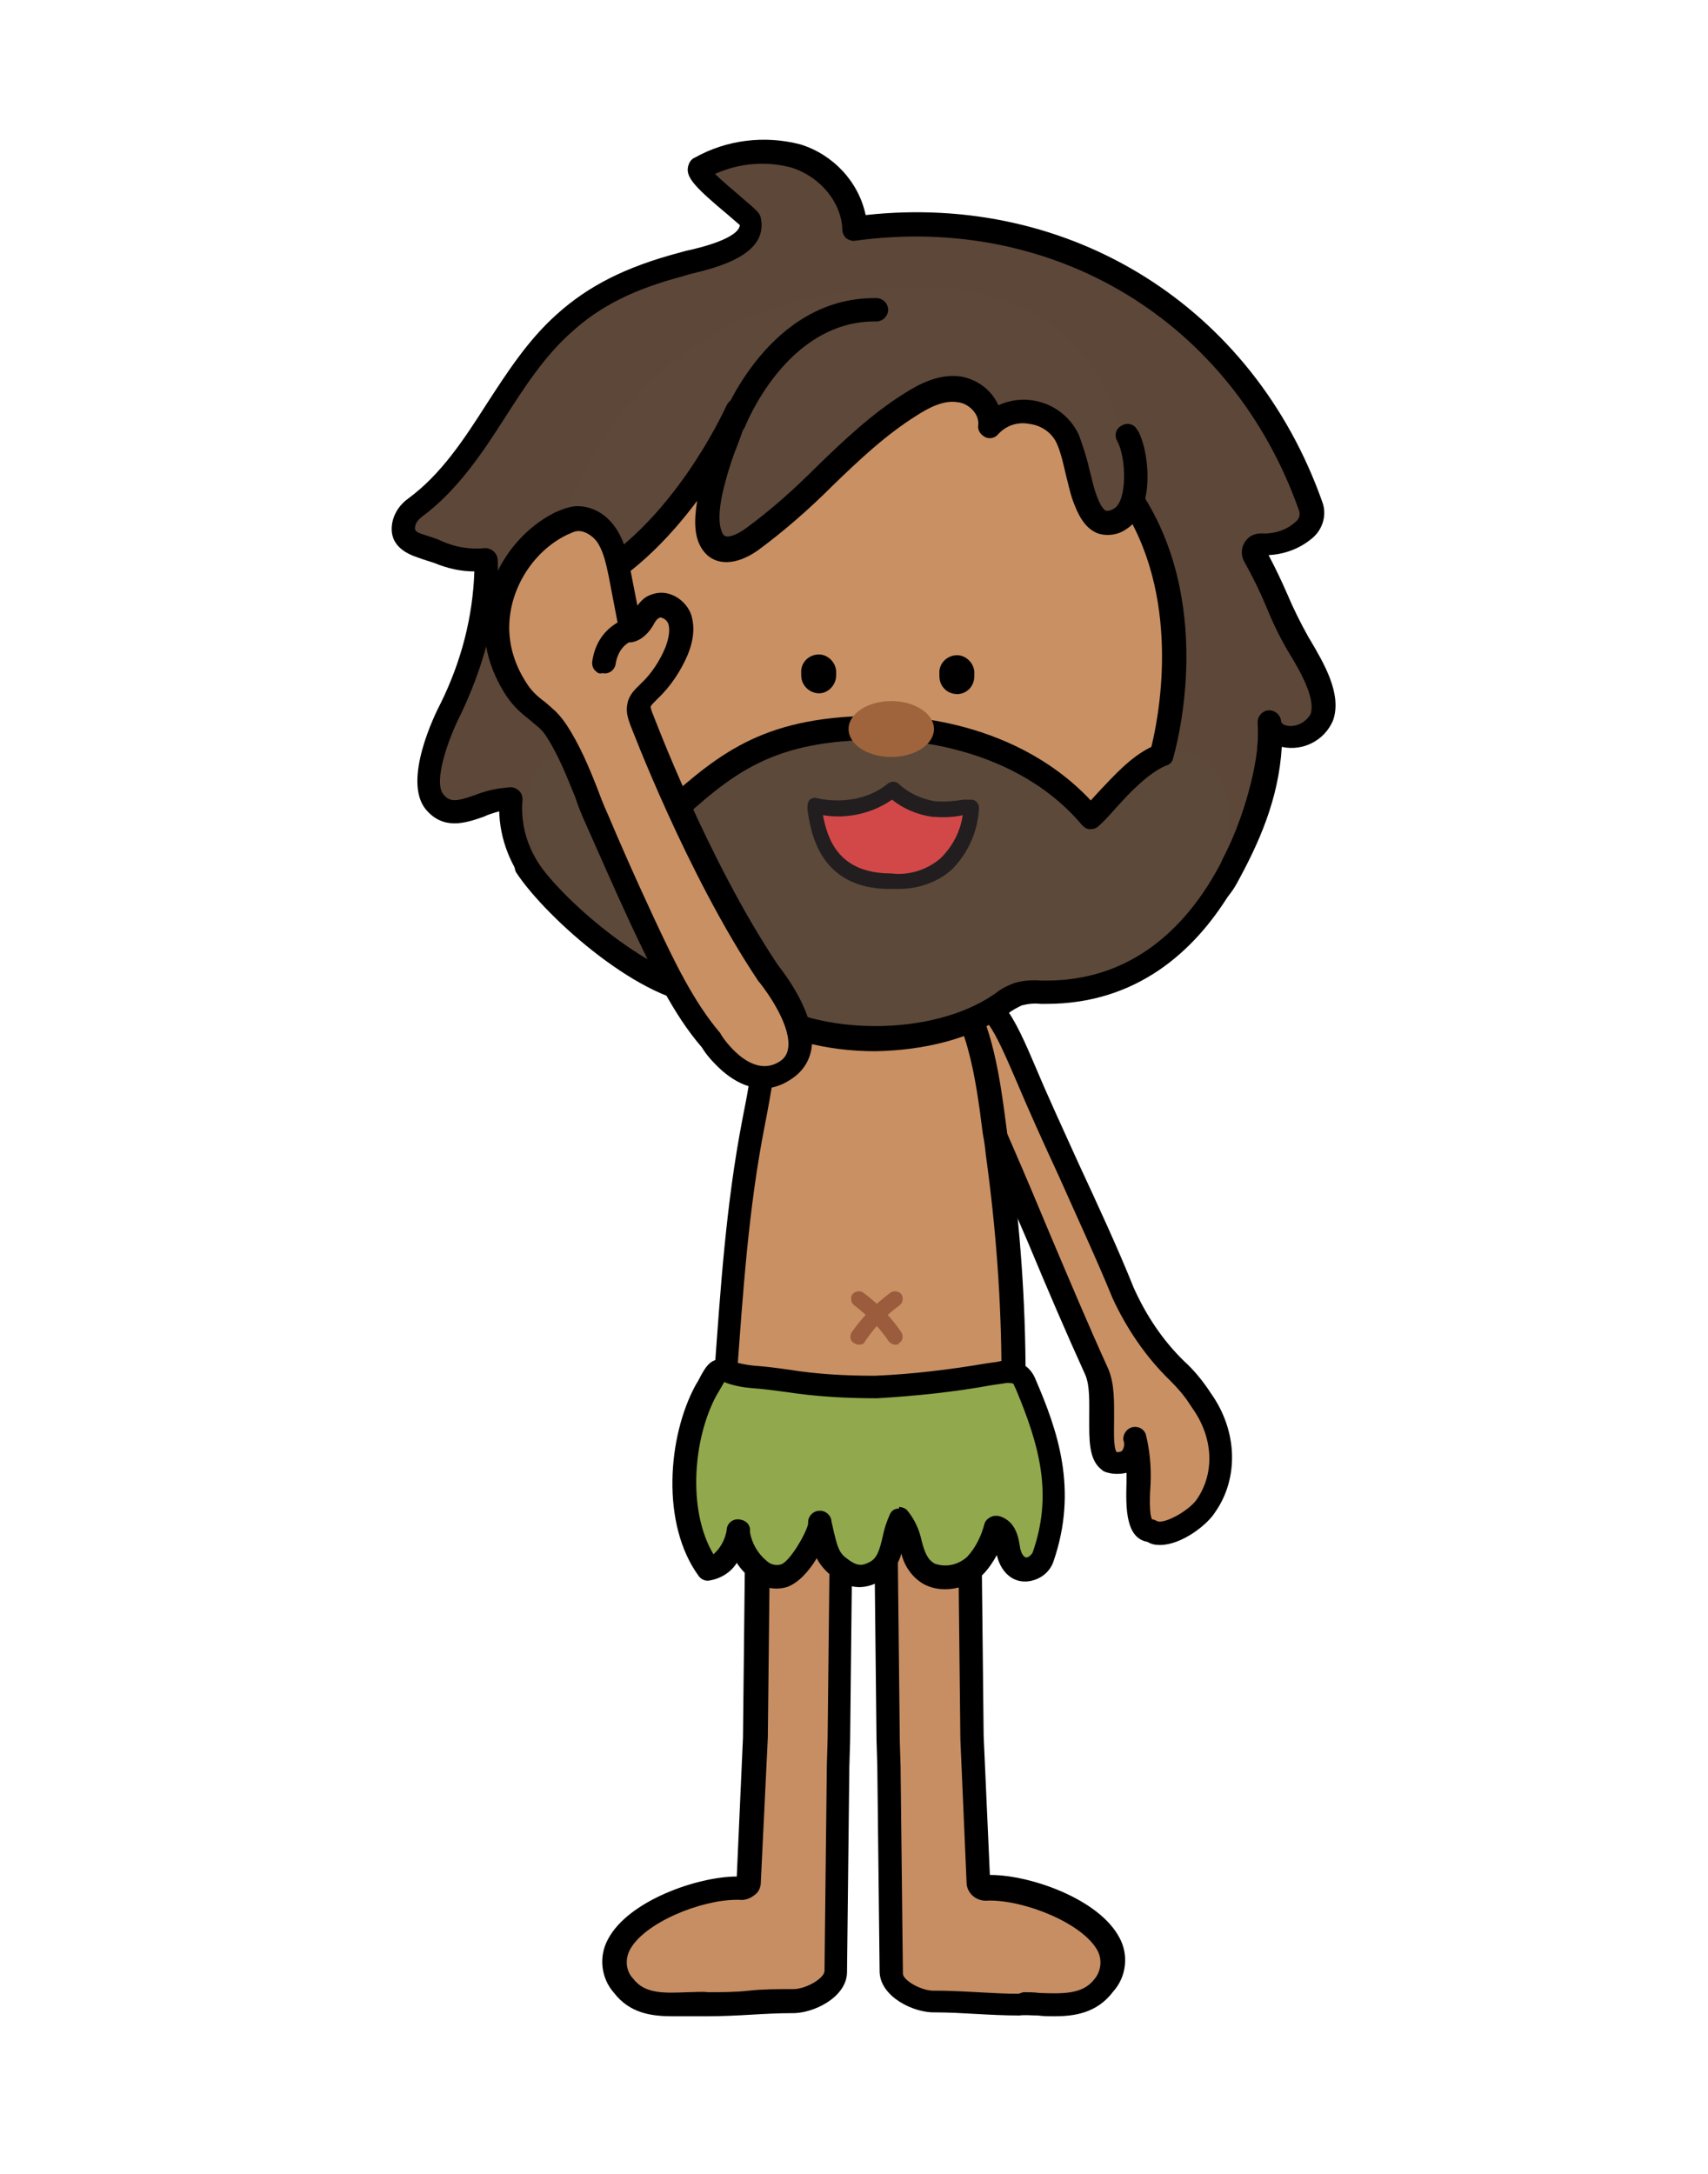 <?xml version="1.0" encoding="utf-8"?>
<!-- Generator: Adobe Illustrator 24.3.0, SVG Export Plug-In . SVG Version: 6.00 Build 0)  -->
<!DOCTYPE svg PUBLIC "-//W3C//DTD SVG 1.1//EN" "http://www.w3.org/Graphics/SVG/1.1/DTD/svg11.dtd">
<svg version="1.1" id="레이어_1" xmlns:x="http://ns.adobe.com/Extensibility/1.0/" xmlns:i="http://ns.adobe.com/AdobeIllustrator/10.0/" xmlns:graph="http://ns.adobe.com/Graphs/1.0/"
	 xmlns="http://www.w3.org/2000/svg" xmlns:xlink="http://www.w3.org/1999/xlink" x="0px" y="0px" viewBox="0 0 220 280"
	 style="enable-background:new 0 0 220 280;" xml:space="preserve">
<style type="text/css">
	.st0{display:none;}
	.st1{fill-rule:evenodd;clip-rule:evenodd;fill:#C99063;}
	.st2{fill-rule:evenodd;clip-rule:evenodd;fill:#C78E63;}
	.st3{fill-rule:evenodd;clip-rule:evenodd;fill:#91A84D;}
	.st4{fill:#9B5C3D;}
	.st5{fill-rule:evenodd;clip-rule:evenodd;fill:#5D4739;}
	.st6{fill-rule:evenodd;clip-rule:evenodd;fill:#5C493A;}
	.st7{fill-rule:evenodd;clip-rule:evenodd;fill:#D24848;}
	.st8{fill:#221E1F;}
	.st9{fill-rule:evenodd;clip-rule:evenodd;fill:#5E483A;}
	.st10{fill-rule:evenodd;clip-rule:evenodd;}
	.st11{fill:#A0643C;}
	.st12{fill:#C99063;}
</style>
<g id="레이어_5" class="st0">
</g>
<g id="레이어_2_1_">
</g>
<g id="레이어_3">
</g>
<g>
	<path class="st1" d="M144.7,166.5c1.7,3.8,4,7.2,7,10.1c1.2,1.1,2.3,2.4,3.2,3.8c2.9,4.1,3.4,9.5,0.5,13.5
		c-1.3,1.8-5.2,4.3-7.1,3.1c-3-0.3-0.9-8.4-2.1-12c0.3,2.3-1,3.8-3.3,3c-2.1-1.6-0.1-8-1.7-11.6c-5.7-12.8-11.4-26.9-17.5-40.2
		c-1.7-3.6-3.6-5.2-0.2-7.6c4.2-1,5.9,3,8.8,9.7C135.9,147.2,141.1,157.8,144.7,166.5z"/>
	<path d="M149.4,199c-0.6,0-1.1-0.1-1.6-0.4c-2.8-0.5-2.8-4.3-2.7-7.7c0-0.4,0-0.8,0-1.2c-0.9,0.2-1.8,0.2-2.7-0.1
		c-0.2-0.1-0.3-0.1-0.5-0.3c-1.7-1.3-1.6-3.9-1.6-6.7c0-1.9,0.1-4.1-0.5-5.5c-2.5-5.5-4.9-11.1-7.4-17.1
		c-3.3-7.6-6.6-15.5-10.1-23.1c-0.3-0.7-0.6-1.3-0.9-1.8c-1.2-2.3-2.7-4.9,1.2-7.7c0.2-0.1,0.3-0.2,0.5-0.2
		c5.4-1.2,7.5,3.7,10.4,10.5c1.6,3.8,3.5,7.9,5.4,12.1c2.5,5.4,5.1,11,7.1,16c1.6,3.6,3.8,6.9,6.6,9.6c1.1,1,2.1,2.2,3,3.5l0.4,0.6
		c3.4,4.8,3.6,10.9,0.5,15.3C155.5,196.4,152.2,199,149.4,199z M148.4,195.7c0.2,0,0.4,0.1,0.6,0.2c0.8,0.5,4-1.2,5.1-2.7
		c2.4-3.4,2.2-8-0.5-11.8l-0.4-0.6c-0.7-1.1-1.6-2.1-2.5-3c-3.1-3-5.6-6.7-7.4-10.6l0,0c-2-4.9-4.6-10.5-7-15.9
		c-1.9-4.1-3.8-8.3-5.4-12.1c-3-7-4.2-9.3-6.7-8.9c-1.4,1.1-1.3,1.4,0,3.6c0.3,0.6,0.7,1.2,1,2c3.5,7.6,6.9,15.5,10.1,23.2
		c2.5,5.9,4.9,11.6,7.4,17.1c0.9,2,0.8,4.5,0.8,6.7c0,1.4-0.1,3.4,0.3,4.1c0.2,0.1,0.5,0,0.7-0.1c0.3-0.4,0.4-0.9,0.2-1.4
		c-0.1-0.8,0.5-1.6,1.3-1.7c0.7-0.1,1.4,0.3,1.6,1c0.5,2,0.7,4.2,0.6,6.3C148.1,192.5,148,195.1,148.4,195.7L148.4,195.7z"/>
</g>
<g>
	<path class="st2" d="M96.5,242.4c0,0.6-0.6,0.9-1.2,0.9c-6.7-0.2-20.1,5.8-14.9,12.6c2.5,3.3,7.1,2.1,10.8,2.2s7.2-0.4,10.8-0.3
		c2.2,0,5.6-1.6,5.7-3.7l0.3-26.5l0.1-3.3l0.3-27.7c0.1-2-3.3-3.9-5.3-3.9s-5.3,1.6-5.4,3.6L97.4,224L96.5,242.4z"/>
	<path d="M86.6,259.7c-2.7,0-5.5-0.4-7.5-3c-1.7-1.9-2-4.7-0.8-6.9c2.6-5,11.6-8.1,16.6-8.1l0.8-17.9l0.3-27.6
		c0.1-3.1,4.2-5.1,6.9-5.1c1.5,0.1,3,0.6,4.3,1.5c1.7,1.1,2.6,2.6,2.6,4l-0.3,27.6l-0.1,3.4l-0.3,26.5c-0.1,3.2-4.4,5.3-7.2,5.2
		c-1.7,0-3.5,0.1-5.2,0.2s-3.7,0.2-5.6,0.2c-0.7,0-1.5,0-2.4,0C88.1,259.7,87.4,259.7,86.6,259.7z M94.9,244.7c-4.7,0-12,3-13.8,6.5
		c-0.6,1.2-0.5,2.7,0.5,3.7c1.5,2,4.2,1.8,7,1.7c0.9,0,1.8-0.1,2.6,0c1.8,0,3.5,0,5.3-0.2s3.6-0.2,5.5-0.2c1.6,0.1,4.1-1.3,4.2-2.3
		l0.3-26.5l0.1-3.4l0.3-27.6c0-0.3-0.4-0.9-1.2-1.4c-0.8-0.5-1.7-0.9-2.7-1c-1.6-0.1-3.8,1.3-3.8,2.2l-0.3,27.6L98,242.4
		c0,0.6-0.2,1.2-0.7,1.6c-0.6,0.5-1.3,0.8-2.1,0.7H94.9z"/>
</g>
<g>
	<path class="st2" d="M125.9,242.4c0,0.6,0.6,0.9,1.2,0.9c6.7-0.2,20.1,5.8,14.9,12.6c-2.5,3.3-7.1,2.1-10.8,2.2s-7.2-0.4-10.8-0.3
		c-2.2,0-5.6-1.6-5.7-3.7l-0.3-26.5l-0.1-3.3l-0.3-27.7c-0.1-2,3.3-3.9,5.3-3.9s5.3,1.6,5.4,3.6L125,224L125.9,242.4z"/>
	<path d="M135.8,259.7c-0.7,0-1.4,0-2.1-0.1c-0.9,0-1.6-0.1-2.4,0c-1.9,0-3.8-0.1-5.6-0.2s-3.5-0.2-5.2-0.2c-2.8,0.1-7.1-2-7.2-5.2
		l-0.3-26.6l-0.1-3.3l-0.3-27.7c-0.1-1.4,0.8-2.9,2.6-4c1.3-0.8,2.7-1.3,4.3-1.5c2.7-0.1,6.8,2,6.9,5l0.3,27.7l0.8,17.9h0.1
		c5.1,0,14,3.1,16.6,8.1c1.2,2.2,0.9,5-0.8,6.9C141.3,259.3,138.4,259.7,135.8,259.7z M131.8,256.6c0.7,0,1.4,0,2.1,0.1
		c2.9,0.1,5.5,0.2,7-1.7c0.9-1,1.1-2.5,0.5-3.7c-1.9-3.6-9.5-6.6-14.1-6.5c-0.8,0.1-1.6-0.2-2.1-0.7c-0.4-0.4-0.7-1-0.7-1.6
		l-0.8-18.5l-0.3-27.7c0-0.8-2.2-2.1-3.8-2.1h-0.1c-1,0.1-1.9,0.5-2.7,1c-0.8,0.6-1.2,1.1-1.2,1.4l0.3,27.7l0.1,3.3l0.3,26.6
		c0,0.9,2.5,2.3,4.1,2.2c1.8,0,3.7,0.1,5.5,0.2s3.6,0.2,5.3,0.2L131.8,256.6z"/>
</g>
<g>
	<path class="st1" d="M93.5,174.8c-0.1,0.5,0,1.1,0.3,1.6c0.3,0.2,0.7,0.4,1.1,0.4c10.8,1.5,21.8,1.8,32.6,0.8
		c0.8,0,1.6-0.3,2.2-0.9c0.3-0.6,0.5-1.2,0.4-1.9c0-9.6-0.7-19.2-2-28.6c-1.1-7.8-1.7-18.6-7.9-24.1c-4.1-3.6-10.1-3.8-14.4-0.4
		c-6,4.5-6.6,13.5-8,20.4C95.7,152.9,94.3,163.8,93.5,174.8z"/>
	<path d="M115.2,182.1c-6.7,0-13.9-0.5-20.5-1.5c-0.7-0.1-1.4-0.3-1.9-0.8c-0.6-0.8-0.9-1.8-0.8-2.7l0,0c0.8-11,1.5-21.9,3.6-32.8
		c0.2-1,0.4-2.1,0.6-3.1c1.1-6.6,2.4-14,8-18.2c4.8-3.8,12.9-3.6,17.5,0.5c5.9,5.2,7,14.6,8,22.2c0.1,1,0.2,1.9,0.4,2.8
		c1.3,9.6,2,19.2,2,28.9c0.1,1-0.2,1.9-0.7,2.7c-0.8,1-2,1.5-3.3,1.5C123.8,181.9,119.5,182.1,115.2,182.1z M95,177.7L95,177.7
		c10.8,1.5,22,1.8,32.8,0.9c0.9-0.1,1.1-0.2,1.1-0.3c0.1-0.3,0.1-0.7,0.1-1c0-9.5-0.7-19-2-28.4c-0.1-0.9-0.2-1.9-0.4-2.8
		c-0.9-7.1-2-15.8-7-20.3c-3.5-3.2-10-3.3-13.7-0.3c-4.6,3.5-5.8,10.3-6.8,16.3c-0.2,1.1-0.4,2.2-0.6,3.2
		c-2.1,10.7-2.8,21.5-3.6,32.4l0,0C95,177.5,95,177.6,95,177.7z"/>
	<path class="st3" d="M91.2,202.1c1.8,0,3.7-3,3.8-4.8c-0.1,2.1,2.7,6.7,5.9,5.7c2-0.6,4.4-5.2,4.6-6.6c0.6,2.2,0.7,4.1,2.3,5.3
		s2.9,1.7,4.8,0.7c2.5-1.4,2.1-4.5,3.2-6.8c1.9,2.2,1.2,5.8,4,7.1c2,0.8,4.3,0.4,5.8-1.1c1.3-1.4,2.2-3,2.6-4.9
		c1.3,0.4,1.5,1.8,1.7,2.9s0.9,2.5,2.3,2.4c1-0.1,1.8-0.7,2.1-1.6c2.8-8.3,0.8-15.1-2.3-22.3c-0.2-0.5-0.5-1-1-1.3
		c-0.7-0.3-1.5-0.3-2.3-0.1c-5.3,1-10.6,1.6-16,1.9c-5.3,0.2-10.6-0.8-15.8-1.4c-5-0.5-3.8-2.2-6,1.8
		C87.5,185.4,86.7,196,91.2,202.1z"/>
	<path d="M121.7,204.7c-0.9,0-1.8-0.2-2.6-0.6c-1.5-0.8-2.6-2.3-3-4c-0.4,1.5-1.4,2.8-2.8,3.6c-2.8,1.5-4.8,0.4-6.4-0.9
		c-0.7-0.6-1.3-1.3-1.7-2.1c-1,1.7-2.4,3.2-3.8,3.7c-1.6,0.5-3.3,0.1-4.6-1c-0.7-0.6-1.4-1.3-1.9-2.1c-0.8,1.3-2.2,2.1-3.7,2.3l0,0
		c-0.5,0-0.9-0.2-1.2-0.6c-4.9-6.7-4-18-0.4-24.6l0.3-0.5c1.2-2.3,1.8-3.3,4.3-2.6c0.9,0.3,1.9,0.5,2.9,0.6c1.5,0.1,3,0.3,4.4,0.5
		c3.7,0.6,7.4,0.8,11.2,0.8c4.8-0.2,9.7-0.8,14.4-1.6l1.4-0.2c1.1-0.3,2.2-0.2,3.2,0.3c0.8,0.4,1.4,1.2,1.7,2
		c2.8,6.5,5.5,14.1,2.3,23.4c-0.5,1.5-1.9,2.5-3.5,2.6c-2.1,0.1-3.4-1.6-3.8-3.4c-0.5,0.9-1.1,1.8-1.8,2.5
		C125.3,204,123.5,204.7,121.7,204.7z M115.8,194.1c0.4,0,0.9,0.2,1.1,0.5c0.9,1.1,1.5,2.4,1.8,3.8c0.4,1.6,0.8,2.5,1.7,3
		c1.4,0.5,3,0.2,4.2-0.9c1.1-1.2,1.8-2.7,2.2-4.2c0.1-0.4,0.4-0.7,0.8-0.9s0.8-0.2,1.2-0.1c2.1,0.7,2.4,2.8,2.6,4.1
		c0.1,0.5,0.4,1.2,0.8,1.2c0.3,0,0.6-0.3,0.8-0.6c2.6-7.4,1-13.6-2.2-21.2c-0.1-0.1-0.2-0.5-0.3-0.6c-0.4-0.1-0.9-0.1-1.3,0
		l-1.4,0.2c-4.9,0.9-9.8,1.4-14.8,1.7c-3.9,0-7.8-0.2-11.7-0.8c-1.5-0.2-2.9-0.4-4.4-0.5c-1.2-0.1-2.3-0.3-3.4-0.7l-0.2-0.1
		c-0.2,0.3-0.4,0.7-0.7,1.2l-0.3,0.5c-3,5.5-3.8,14.8-0.4,20.5c0.9-0.8,1.5-1.9,1.7-3.1c0-0.8,0.7-1.5,1.6-1.4s1.5,0.7,1.4,1.6l0,0
		c0.2,1.4,1,2.8,2.1,3.7c0.5,0.5,1.2,0.7,1.9,0.5c1.2-0.4,3.4-4.3,3.5-5.3c-0.1-0.8,0.6-1.6,1.4-1.6c0.8-0.1,1.6,0.6,1.6,1.4
		c0.1,0.4,0.2,0.8,0.3,1.3c0.4,1.6,0.6,2.6,1.5,3.3c1.5,1.2,2.1,1.1,3.1,0.6s1.3-1.6,1.7-3.3c0.2-1,0.5-1.9,0.9-2.8
		c0.2-0.5,0.6-0.8,1.2-0.8V194.1z"/>
	<path class="st4" d="M115.3,173.2c-0.3,0-0.6-0.2-0.8-0.4c-1.2-1.8-2.8-3.4-4.5-4.7c-0.4-0.3-0.5-1-0.2-1.4s1-0.5,1.4-0.2l0,0
		c1.9,1.4,3.6,3.2,4.9,5.1c0.3,0.5,0.2,1.1-0.3,1.4C115.7,173.2,115.6,173.2,115.3,173.2L115.3,173.2z"/>
	<path class="st4" d="M110.6,173.2c-0.2,0-0.4-0.1-0.6-0.2c-0.5-0.3-0.6-0.9-0.3-1.4l0,0c1.4-2,3.1-3.7,5-5.1
		c0.4-0.3,1.1-0.2,1.4,0.2s0.2,1.1-0.2,1.4c-1.8,1.3-3.3,2.9-4.5,4.7C111.3,173.1,111,173.2,110.6,173.2z"/>
</g>
<g>
	<path class="st5" d="M55.9,103.1c2.5,3.2,6-0.4,9.9-0.4c-0.7,8.5,6,14.7,13.5,18.2c3.8,1.8,9.3-0.9,11.1-4.6c2,2.3,4.2,4.4,6.7,6.2
		c5.8,3.7,13.3,3.6,19.8,1.4s12.1-6.4,17.6-10.4c-1.7,6.2,2.5,11.7,10.5,8.5c4.4-1.7,10.6-4.4,12.9-8.5c3.6-6.6,5.9-12.7,5.6-20.1
		c0.6,3,5.7,2.2,6.7-0.7s-1.6-6.9-3.1-9.5c-2.1-3.7-3.3-7.6-5.5-11.3c-0.3-0.5-0.1-1.1,0.3-1.4c0.2-0.1,0.4-0.1,0.6-0.1
		c1.9,0.1,3.8-0.5,5.3-1.8c1-0.7,1.4-2.1,0.9-3.2c-8.8-24.9-32.1-39.3-58.7-35.7c-0.1-4.3-3.5-8.1-7.6-9.4s-8.7-0.4-12.4,1.6
		c-1.2,0.6,6.4,6.2,6.5,6.7c0.8,3.8-6.6,5-9,5.7c-5.7,1.5-10.5,3.6-15,7.6c-7.6,6.8-11,17.7-19.2,23.7c-0.7,0.5-1.2,1.1-1.4,1.9
		c-0.5,2,0.9,2.6,2.2,3c3.7,1.2,4.4,1.9,8.3,1.7c0,0,0.7,8-4.5,19.1C58,91.1,53.4,100.1,55.9,103.1z"/>
	<path d="M107.9,126.9c-4.1,0.1-8.1-1-11.6-3.2c-2.1-1.4-4-3.1-5.7-5c-2.7,3.3-7.9,5.4-11.9,3.6c-9.1-4.2-14.2-10.6-14.4-17.8
		c-0.7,0.2-1.4,0.4-2,0.7c-2.3,0.8-5.2,1.8-7.5-1c-2.9-3.7,1.1-12,2-13.7c2.6-5.3,4.1-11,4.3-16.9c-1.8,0-3.5-0.4-5.2-1.1
		c-0.6-0.2-1.3-0.4-2.1-0.7c-3.4-1.1-3.6-3.2-3.2-4.8c0.3-1.1,1-2.1,2-2.8c4.2-3.1,7.1-7.5,10.1-12.2c2.6-4,5.3-8.2,9-11.5
		c4.1-3.7,8.9-6.1,15.6-7.9l1.1-0.3c1.9-0.4,6.7-1.6,6.9-3.3l-1.5-1.3c-4.2-3.5-5.4-4.8-5.2-6.1c0.1-0.6,0.4-1.1,0.9-1.3
		c4.1-2.3,9-2.9,13.6-1.7c4.2,1.3,7.5,4.8,8.4,9.1c26.4-2.9,49.9,11.8,58.8,36.9c0.7,1.8,0,3.8-1.5,4.9c-1.5,1.2-3.4,1.9-5.4,2
		c0.9,1.7,1.7,3.4,2.4,5c0.8,1.9,1.7,3.7,2.7,5.5l0.3,0.5c1.7,2.9,4.1,6.9,2.9,10.3c-1.1,2.6-3.9,4-6.6,3.4
		c-0.4,6.8-3,12.5-5.8,17.6c-2.6,4.8-9.8,7.7-13.7,9.2c-5.6,2.2-8.9,0.4-10.3-0.9c-1.6-1.5-2.6-3.6-2.6-5.8
		c-4.7,3.4-9.6,6.7-15.3,8.6C114.4,126.3,111.1,126.9,107.9,126.9z M90.4,114.8c0.4,0,0.8,0.2,1.1,0.5l0.4,0.4
		c1.8,2.1,3.8,3.9,6,5.5c4.8,3.1,11.7,3.6,18.5,1.2c6.3-2.2,11.9-6.3,17.2-10.3c0.5-0.4,1.2-0.4,1.7,0s0.8,1,0.6,1.6
		c-0.7,2.6-0.2,5,1.3,6.4s4.1,1.5,7.2,0.3c3.5-1.4,10-4,12.1-7.9c3.5-6.4,5.8-12.2,5.5-19.3c-0.1-0.8,0.5-1.6,1.3-1.7
		s1.6,0.5,1.7,1.3l0,0c0,0.2,0.1,0.6,1,0.7c1.1,0.1,2.2-0.5,2.8-1.5c0.7-2-1.3-5.5-2.7-7.8l-0.3-0.5c-1.1-1.9-2-3.8-2.8-5.8
		c-0.8-1.9-1.7-3.7-2.7-5.5c-0.7-1.2-0.3-2.7,0.9-3.4c0.4-0.2,0.8-0.3,1.3-0.3c1.6,0.1,3.2-0.4,4.4-1.5c0.5-0.4,0.6-1,0.4-1.5
		c-8.6-24.3-31.5-38.2-57.1-34.7c-0.4,0.1-0.9-0.1-1.2-0.3c-0.3-0.3-0.5-0.7-0.5-1.1c-0.1-3.5-2.8-6.8-6.5-8
		c-3.3-0.9-6.8-0.6-9.9,0.8c1,1,2.6,2.3,3.5,3.1c2,1.7,2.3,2,2.4,2.6c1,4.8-5.8,6.4-9.1,7.2c-0.4,0.1-0.7,0.2-1,0.3
		c-6.1,1.6-10.6,3.8-14.3,7.2c-3.4,3-6,7-8.5,10.9c-3,4.7-6.2,9.5-10.8,12.9c-0.4,0.3-0.7,0.7-0.8,1.1c-0.1,0.5-0.2,0.8,1.2,1.2
		c0.9,0.3,1.6,0.5,2.2,0.8c1.8,0.8,3.7,1.1,5.6,0.9c0.8,0,1.5,0.6,1.6,1.4c0,0.3,0.7,8.5-4.7,19.9c-1.7,3.3-3.6,8.8-2.3,10.4l0,0
		c0.8,1,1.6,1,4.1,0.1c1.5-0.6,3-0.9,4.6-1c0.4,0,0.8,0.2,1.1,0.5c0.3,0.3,0.4,0.7,0.4,1.1c-0.8,9.4,8.5,14.8,12.6,16.7
		c3.1,1.4,7.7-1,9.2-3.9c0.2-0.4,0.6-0.7,1.1-0.8L90.4,114.8z"/>
	<path class="st1" d="M118.5,44.3c3.9,0.6,7.7,1.8,11.5,2.7c4.3,1,9,1.7,11.9,5c1.5,1.9,2.6,4.1,3.2,6.5
		c5.4,17.1,12.9,43.3-8.5,52.9c-6.1,2.8-13,2.9-19.7,3.1c-7.1,0.2-14.2,0.4-21.1-1.2c-6.7-1.5-12.5-5.7-16-11.6
		c-2.8-4.5-3.7-9.9-3.6-15.2s0-10.1,1.2-15.2c0.9-3.9,0.4-9.4,3.6-12.3c1.8-1.6,4.1-1.6,6.3-2.5c5-2,8-6.7,12.7-9.2
		c4.9-2.7,10.5-3.8,16.1-3.4C116.8,44,117.6,44.1,118.5,44.3z"/>
	<path class="st6" d="M140.3,105.3c3.3-2.9,9.2-11.9,15.1-7.2c5.5,4.4,1.9,15-0.9,19.2c-3.9,5.9-12.7,10.7-19.8,10.7
		c-1.2-0.1-2.3,0-3.5,0.3c-0.9,0.3-1.7,0.8-2.4,1.4c-8.4,5.7-23.6,5.8-32,0.1c-0.7-0.6-1.5-1-2.4-1.4c-1.1-0.3-2.3-0.4-3.5-0.3
		c-7.1,0-13.9-4.2-17.8-10.1c-2.8-4.2-8.4-15.4-2.9-19.8c6-4.7,11.1,4.3,15.1,7.2c7.9-7.1,13-11.8,28-11.7
		C113.4,93.7,130.1,93.1,140.3,105.3z"/>
	<path d="M112.7,135.4c-6.1,0-12.3-1.5-16.7-4.5l-0.4-0.3c-0.5-0.4-1.1-0.7-1.7-1c-0.8-0.2-1.6-0.3-2.3-0.2H91
		c-8.1,0-20.6-11.1-24.5-17c-0.4-0.7-0.2-1.6,0.5-2.1c0.7-0.4,1.5-0.2,2,0.4c3.8,5.8,15.8,15.6,22,15.6h0.6c2.1-0.2,4.2,0.4,5.8,1.7
		l0.3,0.2c7.9,5.3,22.4,5.3,30.3-0.1l0.3-0.2c0.7-0.6,1.6-1,2.4-1.3c1.1-0.3,2.2-0.4,3.4-0.3h0.7c20.8,0,26.9-24.6,27.2-30.7
		c0-0.8,0.8-1.5,1.6-1.4c0.8,0,1.5,0.8,1.4,1.6c-0.4,6.7-7.1,33.5-30.2,33.5H134c-0.8-0.1-1.6,0-2.4,0.2c-0.6,0.3-1.2,0.6-1.7,1
		l-0.4,0.2C125.2,133.8,119,135.3,112.7,135.4z"/>
	<path class="st7" d="M125.1,103.9c-0.1,3.1-2.3,10-10.3,9.5c-8.8,0.1-9.6-7-9.9-9.7c0,0,5.7,1.7,10.1-2.1c1.4,1.4,3.2,2.2,5.2,2.5
		c1.4,0.1,2.7,0.1,4.1-0.2L125.1,103.9z"/>
	<path class="st8" d="M115.7,114.5c-0.3,0-0.6,0-0.9,0c-9.3,0.1-10.4-7.4-10.8-10.3v-0.3c0-0.3,0.1-0.7,0.3-0.9
		c0.3-0.2,0.6-0.3,0.9-0.2c0,0,5.2,1.4,9.2-1.9c0.4-0.3,1-0.3,1.4,0.1c1.3,1.2,2.9,1.9,4.6,2.2c1.2,0.1,2.5,0,3.7-0.2h0.2h0.8
		c0.3,0,0.5,0.1,0.7,0.3c0.2,0.2,0.3,0.5,0.3,0.7c-0.1,3-1.4,5.9-3.5,8C120.7,113.7,118.2,114.5,115.7,114.5z M114.8,112.5
		c2.3,0.3,4.7-0.5,6.4-2c1.5-1.5,2.5-3.4,2.8-5.5c-1.3,0.3-2.7,0.3-4,0.2c-1.9-0.3-3.6-1-5.1-2.2c-2.6,1.8-5.8,2.5-8.9,2
		C106.6,108.1,108,112.5,114.8,112.5L114.8,112.5z"/>
	<path class="st9" d="M92.5,58.1c-0.9,2.9-1.2,6-1.1,9.1c-0.1,0.9,0.2,1.9,0.7,2.7c1.2,1.4,3.3,0.5,4.8-0.5
		c7.3-5.1,13-12.7,20.5-17.4c1.9-1.2,4-2.2,6.2-1.9s4.3,2.4,4,4.7c2.8-3.1,8.4-2.1,10.1,1.9c0.9,2.3,0.6,4.9,1.4,7.3
		c0.8,2.4,3.8,4.1,5.3,2.3c0.5-0.8,0.8-1.7,0.8-2.6c0.6-8.4-3-16.5-9.6-21.7c-7.9-5.9-18.4-5.7-28-4.1c-3.5,0.5-7,1.4-10.4,2.6
		c-8.7,3.5-16,9.8-20.7,18c-1.7,3-5.6,9.3-4.6,13c1.1,4.1,5.8,3.4,8.3,1.6C85.2,69.4,89.3,63.3,92.5,58.1z"/>
	<path d="M73.7,77.6c-0.8,0-1.5-0.7-1.5-1.5c0-0.6,0.4-1.2,0.9-1.4c12.8-5.4,20.3-22.1,20.5-22.5c0.3-0.6,0.8-0.9,1.4-0.9
		c0.7,0,1.3,0.5,1.4,1.2c0,0.2,0,0.5-0.1,0.7h0.1C96,54.6,95.5,56,95,57.3c-0.6,1.5-1.1,3-1.5,4.5c-1.3,4.6-0.8,6.4-0.3,7.1
		c0.4,0.5,1.7,0,2.8-0.8c3.3-2.4,6.3-5.1,9.2-8c3.5-3.4,7.2-6.9,11.4-9.5c1.9-1.2,4.4-2.5,7.2-2.1c2.1,0.4,3.9,1.7,4.8,3.7
		c3.9-1.8,8.6-0.1,10.4,3.9l0,0c0.5,1.4,1,2.9,1.3,4.3c0.3,1.1,0.5,2.1,0.8,3c0.6,1.8,1.1,2.3,1.4,2.4c0.4,0,0.7-0.1,1-0.3
		c1.7-1,1.6-6.5,0.4-8.7c-0.4-0.7-0.2-1.6,0.6-2c0.7-0.4,1.6-0.2,2,0.6c0,0,0,0.1,0.1,0.1c1.6,3.1,2.1,10.5-1.6,12.7
		c-1,0.7-2.4,0.9-3.6,0.5c-1.8-0.7-2.6-2.6-3.2-4.2c-0.4-1.1-0.6-2.2-0.9-3.3c-0.3-1.3-0.6-2.7-1.1-3.9c-0.6-1.5-2-2.5-3.6-2.7
		c-1.5-0.3-3,0.2-4,1.3c-0.4,0.5-1.1,0.7-1.7,0.4s-1-0.9-0.9-1.5c0.2-1.5-1.3-2.9-2.7-3c-1.8-0.3-3.8,0.8-5.2,1.7
		c-4,2.5-7.5,5.8-10.9,9.1c-3,3-6.2,5.8-9.6,8.3c-2.7,1.9-5.3,2-6.8,0.3s-1.4-4.2-1-6.7c-3.5,4.7-8.8,10.4-15.6,13.3
		C74.1,77.5,73.9,77.6,73.7,77.6z"/>
	<path d="M85.5,106.9c-0.3,0-0.6-0.1-0.9-0.3c-1.3-1-2.4-2.1-3.5-3.3c-1.2-1.3-2.6-2.6-4-3.7c-0.3-0.2-0.4-0.4-0.5-0.7
		c-2.4-8.3-2.5-17-0.1-25.3c0.2-0.8,1-1.3,1.8-1.2s1.3,1,1.2,1.8c0,0.1,0,0.1-0.1,0.2c-2,7.6-2,15.5,0,23.1c1.4,1.1,2.7,2.4,3.9,3.7
		c0.8,0.8,1.5,1.6,2.2,2.2c7.4-6.6,13.2-11.3,28-11.2c0.6,0,16.4-0.4,27,10.9l1-1.1c1.9-2,4.1-4.5,6.8-5.8c0.8-3.2,4-18.3-3.4-30.4
		c-0.4-0.7-0.2-1.6,0.5-2.1s1.6-0.2,2.1,0.5c9.1,14.8,3.8,32.7,3.6,33.5c-0.1,0.4-0.4,0.8-0.9,0.9c-2.3,1-4.6,3.4-6.4,5.4
		c-0.8,0.9-1.6,1.8-2.3,2.4c-0.3,0.3-0.7,0.4-1.1,0.4c-0.4,0-0.7-0.2-1-0.5c-9.6-11.4-25.6-11-25.7-11c-14.3-0.1-19.3,4.3-26.8,11.1
		l-0.2,0.2C86.2,106.7,85.8,106.9,85.5,106.9z"/>
	<path class="st10" d="M123.3,89.4L123.3,89.4c-1.3,0-2.3-1-2.3-2.3l0,0v-0.3c-0.1-1.3,0.9-2.3,2.1-2.4s2.3,0.9,2.4,2.1
		c0,0.1,0,0.2,0,0.3v0.3C125.5,88.4,124.5,89.4,123.3,89.4"/>
	<path class="st10" d="M105.5,89.3L105.5,89.3c-1.2,0-2.3-1-2.3-2.3v-0.3c-0.1-1.3,0.9-2.3,2.1-2.4s2.3,0.9,2.4,2.1
		c0,0.1,0,0.2,0,0.3V87C107.7,88.2,106.7,89.3,105.5,89.3L105.5,89.3"/>
	<ellipse class="st11" cx="114.8" cy="93.9" rx="5.5" ry="3.6"/>
	<path d="M94.4,56c-0.2,0-0.4,0-0.5-0.1c-0.8-0.3-1.2-1.2-0.9-1.9l0,0c0.2-0.6,6.1-15.6,19.6-15.6h0.3c0.8,0,1.5,0.7,1.5,1.5l0,0
		c0,0.8-0.7,1.5-1.5,1.5h-0.2c-11.5,0-16.7,13.5-16.8,13.7C95.6,55.6,95,56,94.4,56z"/>
</g>
<g>
	<g>
		<g>
			<path class="st12" d="M101.1,138c-5,3.1-9.4-4-9.4-4c-4-4.7-6.6-10.7-9.2-16.2c-1.9-4.1-3.7-8.3-5.5-12.4
				c-1.6-3.7-2.9-7.9-5.1-11.3c-1.6-2.3-3.5-2.8-5.3-5.3C65,86.6,64.1,84,64,81.3c-0.2-5.7,3.1-11.3,8.2-13.8c0.6-0.3,1.3-0.6,2-0.6
				c1.6-0.1,3.1,1,4,2.4s1.2,3,1.5,4.6c0.5,2.4,0.9,4.9,1.4,7.3c1.4-0.3,1.8-2.3,3.1-3c1.2-0.6,2.8,0.3,3.3,1.6
				c0.5,1.3,0.1,2.8-0.4,4.1c-0.8,2-2,3.8-3.5,5.2c-0.6,0.5-1.2,1.1-1.3,1.9c-0.1,0.6,0.1,1.3,0.3,1.8c0,0,7,18.7,16.3,32.6
				C99,125.5,106.6,134.7,101.1,138z"/>
			<path d="M93,137.9c-1.1-1-2-2-2.6-3c-3.8-4.4-6.3-9.9-8.8-15.1l-0.6-1.3c-2-4.3-3.9-8.7-5.6-12.5c-0.5-1.1-0.9-2.1-1.3-3.3
				c-1.1-2.7-2.2-5.5-3.7-7.8c-0.6-1-1.4-1.5-2.2-2.2c-1-0.8-2-1.6-3-3.1c-1.7-2.6-2.7-5.5-2.8-8.4C62.2,75,65.9,68.8,71.5,66
				c0.7-0.3,1.6-0.7,2.6-0.8c2.1-0.1,4.1,1,5.4,3.1c1,1.6,1.4,3.5,1.7,5.1l0.9,4.6c0.4-0.5,0.8-1,1.5-1.3c0.9-0.4,1.9-0.5,2.9-0.1
				c1.1,0.4,2.1,1.4,2.5,2.5c0.5,1.5,0.4,3.2-0.4,5.2c-0.9,2.1-2.2,4.1-3.9,5.7l-0.1,0.1c-0.3,0.3-0.7,0.7-0.8,0.9
				c0,0.2,0.2,0.8,0.3,1c0.1,0.2,7,18.7,16.1,32.3c0.7,0.9,5.1,6.5,4.3,10.9c-0.3,1.6-1.2,2.9-2.6,3.8l0,0
				C98.5,141.3,95.3,139.9,93,137.9z M71.2,91.3c0.6,0.5,1.2,1.2,1.8,2.1c1.7,2.6,2.9,5.5,4,8.3c0.4,1.1,0.8,2.1,1.3,3.2
				c1.6,3.8,3.5,8.1,5.5,12.4l0.6,1.3c2.4,5.1,4.9,10.4,8.4,14.5c0,0.1,0.1,0.1,0.1,0.2c0.1,0.2,3.7,5.7,7.4,3.5l0,0
				c0.7-0.4,1.1-1,1.2-1.7c0.5-2.8-2.5-7.1-3.7-8.6l-0.1-0.1c-9.3-13.9-16.4-32.8-16.5-33c-0.3-0.8-0.6-1.7-0.4-2.7
				c0.2-1.2,1-1.9,1.6-2.5l0.1-0.1c1.4-1.3,2.5-3,3.2-4.7c0.5-1.3,0.6-2.3,0.4-3c-0.1-0.3-0.4-0.7-0.8-0.8c-0.1-0.1-0.3-0.1-0.4,0
				c-0.3,0.1-0.6,0.6-0.8,1c-0.5,0.8-1.3,1.8-2.6,2.1c-0.4,0.1-0.8,0-1.1-0.2c-0.3-0.2-0.6-0.6-0.6-1l-1.4-7.3
				c-0.3-1.4-0.6-2.9-1.3-4.1c-0.5-0.9-1.6-1.7-2.6-1.7c-0.5,0-1,0.3-1.5,0.5c-4.5,2.2-7.6,7.3-7.4,12.4c0.1,2.4,0.9,4.7,2.3,6.8
				c0.7,1.1,1.6,1.8,2.4,2.4C70.5,90.7,70.9,91,71.2,91.3z"/>
		</g>
		<g>
			<path class="st12" d="M81.1,81.1c0,0-2.8,0.6-3.4,4.2"/>
			<path d="M76.8,86.5c-0.4-0.3-0.6-0.8-0.5-1.4c0.7-4.5,4.4-5.4,4.5-5.5c0.8-0.2,1.6,0.3,1.8,1.1c0.2,0.8-0.3,1.6-1.1,1.8
				c-0.2,0.1-1.8,0.6-2.2,3c-0.1,0.8-0.9,1.4-1.7,1.2C77.2,86.8,77,86.7,76.8,86.5z"/>
		</g>
	</g>
</g>
<g id="레이어_6">
</g>
</svg>
